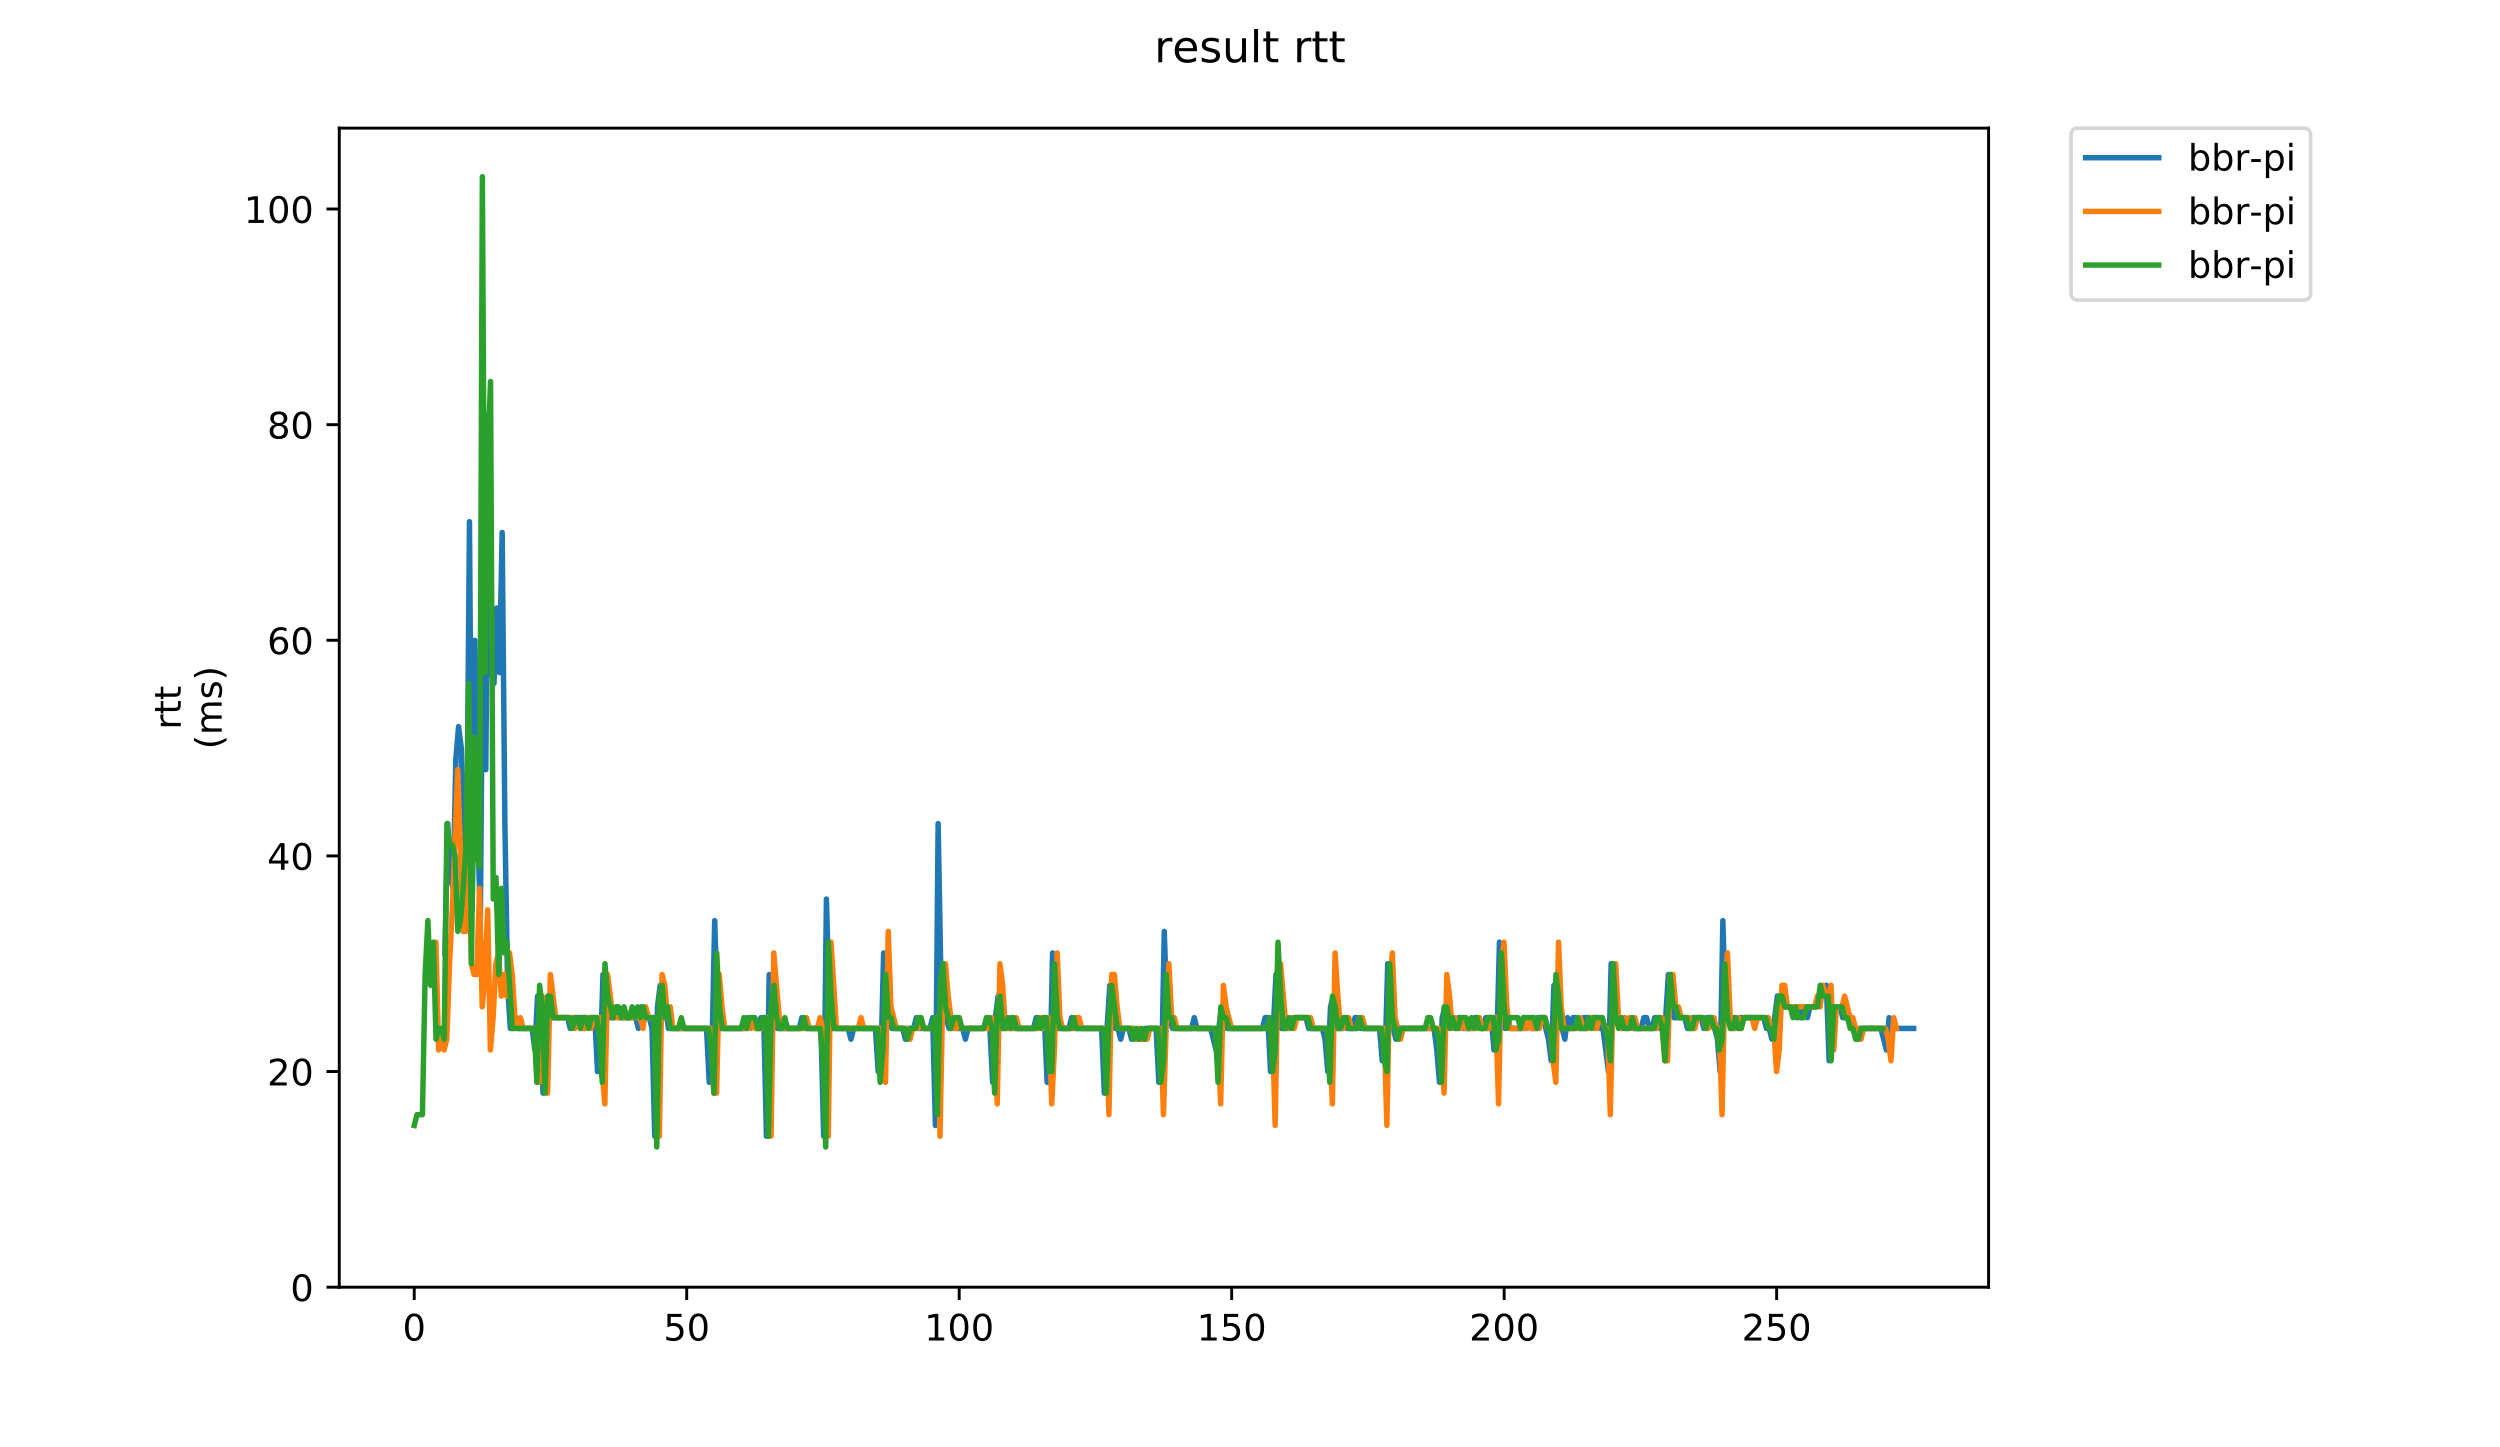 <?xml version="1.0" encoding="utf-8" standalone="no"?>
<!DOCTYPE svg PUBLIC "-//W3C//DTD SVG 1.1//EN"
  "http://www.w3.org/Graphics/SVG/1.1/DTD/svg11.dtd">
<!-- Created with matplotlib (https://matplotlib.org/) -->
<svg height="396pt" version="1.1" viewBox="0 0 684 396" width="684pt" xmlns="http://www.w3.org/2000/svg" xmlns:xlink="http://www.w3.org/1999/xlink">
 <defs>
  <style type="text/css">
*{stroke-linecap:butt;stroke-linejoin:round;}
  </style>
 </defs>
 <g id="figure_1">
  <g id="patch_1">
   <path d="M 0 396 
L 684 396 
L 684 0 
L 0 0 
z
" style="fill:#ffffff;"/>
  </g>
  <g id="axes_1">
   <g id="patch_2">
    <path d="M 92.824 352.174 
L 544.074 352.174 
L 544.074 35.062 
L 92.824 35.062 
z
" style="fill:#ffffff;"/>
   </g>
   <g id="matplotlib.axis_1">
    <g id="xtick_1">
     <g id="line2d_1">
      <defs>
       <path d="M 0 0 
L 0 3.5 
" id="m939760c22a" style="stroke:#000000;stroke-width:0.8;"/>
      </defs>
      <g>
       <use style="stroke:#000000;stroke-width:0.8;" x="113.335" xlink:href="#m939760c22a" y="352.174"/>
      </g>
     </g>
     <g id="text_1">
      <!-- 0 -->
      <defs>
       <path d="M 31.781 66.406 
Q 24.172 66.406 20.328 58.906 
Q 16.5 51.422 16.5 36.375 
Q 16.5 21.391 20.328 13.891 
Q 24.172 6.391 31.781 6.391 
Q 39.453 6.391 43.281 13.891 
Q 47.125 21.391 47.125 36.375 
Q 47.125 51.422 43.281 58.906 
Q 39.453 66.406 31.781 66.406 
z
M 31.781 74.219 
Q 44.047 74.219 50.516 64.516 
Q 56.984 54.828 56.984 36.375 
Q 56.984 17.969 50.516 8.266 
Q 44.047 -1.422 31.781 -1.422 
Q 19.531 -1.422 13.062 8.266 
Q 6.594 17.969 6.594 36.375 
Q 6.594 54.828 13.062 64.516 
Q 19.531 74.219 31.781 74.219 
z
" id="DejaVuSans-48"/>
      </defs>
      <g transform="translate(110.154 366.773)scale(0.1 -0.1)">
       <use xlink:href="#DejaVuSans-48"/>
      </g>
     </g>
    </g>
    <g id="xtick_2">
     <g id="line2d_2">
      <g>
       <use style="stroke:#000000;stroke-width:0.8;" x="187.886" xlink:href="#m939760c22a" y="352.174"/>
      </g>
     </g>
     <g id="text_2">
      <!-- 50 -->
      <defs>
       <path d="M 10.797 72.906 
L 49.516 72.906 
L 49.516 64.594 
L 19.828 64.594 
L 19.828 46.734 
Q 21.969 47.469 24.109 47.828 
Q 26.266 48.188 28.422 48.188 
Q 40.625 48.188 47.75 41.5 
Q 54.891 34.812 54.891 23.391 
Q 54.891 11.625 47.562 5.094 
Q 40.234 -1.422 26.906 -1.422 
Q 22.312 -1.422 17.547 -0.641 
Q 12.797 0.141 7.719 1.703 
L 7.719 11.625 
Q 12.109 9.234 16.797 8.062 
Q 21.484 6.891 26.703 6.891 
Q 35.156 6.891 40.078 11.328 
Q 45.016 15.766 45.016 23.391 
Q 45.016 31 40.078 35.438 
Q 35.156 39.891 26.703 39.891 
Q 22.75 39.891 18.812 39.016 
Q 14.891 38.141 10.797 36.281 
z
" id="DejaVuSans-53"/>
      </defs>
      <g transform="translate(181.523 366.773)scale(0.1 -0.1)">
       <use xlink:href="#DejaVuSans-53"/>
       <use x="63.623" xlink:href="#DejaVuSans-48"/>
      </g>
     </g>
    </g>
    <g id="xtick_3">
     <g id="line2d_3">
      <g>
       <use style="stroke:#000000;stroke-width:0.8;" x="262.436" xlink:href="#m939760c22a" y="352.174"/>
      </g>
     </g>
     <g id="text_3">
      <!-- 100 -->
      <defs>
       <path d="M 12.406 8.297 
L 28.516 8.297 
L 28.516 63.922 
L 10.984 60.406 
L 10.984 69.391 
L 28.422 72.906 
L 38.281 72.906 
L 38.281 8.297 
L 54.391 8.297 
L 54.391 0 
L 12.406 0 
z
" id="DejaVuSans-49"/>
      </defs>
      <g transform="translate(252.892 366.773)scale(0.1 -0.1)">
       <use xlink:href="#DejaVuSans-49"/>
       <use x="63.623" xlink:href="#DejaVuSans-48"/>
       <use x="127.246" xlink:href="#DejaVuSans-48"/>
      </g>
     </g>
    </g>
    <g id="xtick_4">
     <g id="line2d_4">
      <g>
       <use style="stroke:#000000;stroke-width:0.8;" x="336.987" xlink:href="#m939760c22a" y="352.174"/>
      </g>
     </g>
     <g id="text_4">
      <!-- 150 -->
      <g transform="translate(327.443 366.773)scale(0.1 -0.1)">
       <use xlink:href="#DejaVuSans-49"/>
       <use x="63.623" xlink:href="#DejaVuSans-53"/>
       <use x="127.246" xlink:href="#DejaVuSans-48"/>
      </g>
     </g>
    </g>
    <g id="xtick_5">
     <g id="line2d_5">
      <g>
       <use style="stroke:#000000;stroke-width:0.8;" x="411.537" xlink:href="#m939760c22a" y="352.174"/>
      </g>
     </g>
     <g id="text_5">
      <!-- 200 -->
      <defs>
       <path d="M 19.188 8.297 
L 53.609 8.297 
L 53.609 0 
L 7.328 0 
L 7.328 8.297 
Q 12.938 14.109 22.625 23.891 
Q 32.328 33.688 34.812 36.531 
Q 39.547 41.844 41.422 45.531 
Q 43.312 49.219 43.312 52.781 
Q 43.312 58.594 39.234 62.25 
Q 35.156 65.922 28.609 65.922 
Q 23.969 65.922 18.812 64.312 
Q 13.672 62.703 7.812 59.422 
L 7.812 69.391 
Q 13.766 71.781 18.938 73 
Q 24.125 74.219 28.422 74.219 
Q 39.75 74.219 46.484 68.547 
Q 53.219 62.891 53.219 53.422 
Q 53.219 48.922 51.531 44.891 
Q 49.859 40.875 45.406 35.406 
Q 44.188 33.984 37.641 27.219 
Q 31.109 20.453 19.188 8.297 
z
" id="DejaVuSans-50"/>
      </defs>
      <g transform="translate(401.993 366.773)scale(0.1 -0.1)">
       <use xlink:href="#DejaVuSans-50"/>
       <use x="63.623" xlink:href="#DejaVuSans-48"/>
       <use x="127.246" xlink:href="#DejaVuSans-48"/>
      </g>
     </g>
    </g>
    <g id="xtick_6">
     <g id="line2d_6">
      <g>
       <use style="stroke:#000000;stroke-width:0.8;" x="486.088" xlink:href="#m939760c22a" y="352.174"/>
      </g>
     </g>
     <g id="text_6">
      <!-- 250 -->
      <g transform="translate(476.544 366.773)scale(0.1 -0.1)">
       <use xlink:href="#DejaVuSans-50"/>
       <use x="63.623" xlink:href="#DejaVuSans-53"/>
       <use x="127.246" xlink:href="#DejaVuSans-48"/>
      </g>
     </g>
    </g>
   </g>
   <g id="matplotlib.axis_2">
    <g id="ytick_1">
     <g id="line2d_7">
      <defs>
       <path d="M 0 0 
L -3.5 0 
" id="mdafff3612d" style="stroke:#000000;stroke-width:0.8;"/>
      </defs>
      <g>
       <use style="stroke:#000000;stroke-width:0.8;" x="92.824" xlink:href="#mdafff3612d" y="352.174"/>
      </g>
     </g>
     <g id="text_7">
      <!-- 0 -->
      <g transform="translate(79.461 355.973)scale(0.1 -0.1)">
       <use xlink:href="#DejaVuSans-48"/>
      </g>
     </g>
    </g>
    <g id="ytick_2">
     <g id="line2d_8">
      <g>
       <use style="stroke:#000000;stroke-width:0.8;" x="92.824" xlink:href="#mdafff3612d" y="293.177"/>
      </g>
     </g>
     <g id="text_8">
      <!-- 20 -->
      <g transform="translate(73.099 296.976)scale(0.1 -0.1)">
       <use xlink:href="#DejaVuSans-50"/>
       <use x="63.623" xlink:href="#DejaVuSans-48"/>
      </g>
     </g>
    </g>
    <g id="ytick_3">
     <g id="line2d_9">
      <g>
       <use style="stroke:#000000;stroke-width:0.8;" x="92.824" xlink:href="#mdafff3612d" y="234.179"/>
      </g>
     </g>
     <g id="text_9">
      <!-- 40 -->
      <defs>
       <path d="M 37.797 64.312 
L 12.891 25.391 
L 37.797 25.391 
z
M 35.203 72.906 
L 47.609 72.906 
L 47.609 25.391 
L 58.016 25.391 
L 58.016 17.188 
L 47.609 17.188 
L 47.609 0 
L 37.797 0 
L 37.797 17.188 
L 4.891 17.188 
L 4.891 26.703 
z
" id="DejaVuSans-52"/>
      </defs>
      <g transform="translate(73.099 237.978)scale(0.1 -0.1)">
       <use xlink:href="#DejaVuSans-52"/>
       <use x="63.623" xlink:href="#DejaVuSans-48"/>
      </g>
     </g>
    </g>
    <g id="ytick_4">
     <g id="line2d_10">
      <g>
       <use style="stroke:#000000;stroke-width:0.8;" x="92.824" xlink:href="#mdafff3612d" y="175.182"/>
      </g>
     </g>
     <g id="text_10">
      <!-- 60 -->
      <defs>
       <path d="M 33.016 40.375 
Q 26.375 40.375 22.484 35.828 
Q 18.609 31.297 18.609 23.391 
Q 18.609 15.531 22.484 10.953 
Q 26.375 6.391 33.016 6.391 
Q 39.656 6.391 43.531 10.953 
Q 47.406 15.531 47.406 23.391 
Q 47.406 31.297 43.531 35.828 
Q 39.656 40.375 33.016 40.375 
z
M 52.594 71.297 
L 52.594 62.312 
Q 48.875 64.062 45.094 64.984 
Q 41.312 65.922 37.594 65.922 
Q 27.828 65.922 22.672 59.328 
Q 17.531 52.734 16.797 39.406 
Q 19.672 43.656 24.016 45.922 
Q 28.375 48.188 33.594 48.188 
Q 44.578 48.188 50.953 41.516 
Q 57.328 34.859 57.328 23.391 
Q 57.328 12.156 50.688 5.359 
Q 44.047 -1.422 33.016 -1.422 
Q 20.359 -1.422 13.672 8.266 
Q 6.984 17.969 6.984 36.375 
Q 6.984 53.656 15.188 63.938 
Q 23.391 74.219 37.203 74.219 
Q 40.922 74.219 44.703 73.484 
Q 48.484 72.75 52.594 71.297 
z
" id="DejaVuSans-54"/>
      </defs>
      <g transform="translate(73.099 178.981)scale(0.1 -0.1)">
       <use xlink:href="#DejaVuSans-54"/>
       <use x="63.623" xlink:href="#DejaVuSans-48"/>
      </g>
     </g>
    </g>
    <g id="ytick_5">
     <g id="line2d_11">
      <g>
       <use style="stroke:#000000;stroke-width:0.8;" x="92.824" xlink:href="#mdafff3612d" y="116.184"/>
      </g>
     </g>
     <g id="text_11">
      <!-- 80 -->
      <defs>
       <path d="M 31.781 34.625 
Q 24.75 34.625 20.719 30.859 
Q 16.703 27.094 16.703 20.516 
Q 16.703 13.922 20.719 10.156 
Q 24.75 6.391 31.781 6.391 
Q 38.812 6.391 42.859 10.172 
Q 46.922 13.969 46.922 20.516 
Q 46.922 27.094 42.891 30.859 
Q 38.875 34.625 31.781 34.625 
z
M 21.922 38.812 
Q 15.578 40.375 12.031 44.719 
Q 8.5 49.078 8.5 55.328 
Q 8.5 64.062 14.719 69.141 
Q 20.953 74.219 31.781 74.219 
Q 42.672 74.219 48.875 69.141 
Q 55.078 64.062 55.078 55.328 
Q 55.078 49.078 51.531 44.719 
Q 48 40.375 41.703 38.812 
Q 48.828 37.156 52.797 32.312 
Q 56.781 27.484 56.781 20.516 
Q 56.781 9.906 50.312 4.234 
Q 43.844 -1.422 31.781 -1.422 
Q 19.734 -1.422 13.25 4.234 
Q 6.781 9.906 6.781 20.516 
Q 6.781 27.484 10.781 32.312 
Q 14.797 37.156 21.922 38.812 
z
M 18.312 54.391 
Q 18.312 48.734 21.844 45.562 
Q 25.391 42.391 31.781 42.391 
Q 38.141 42.391 41.719 45.562 
Q 45.312 48.734 45.312 54.391 
Q 45.312 60.062 41.719 63.234 
Q 38.141 66.406 31.781 66.406 
Q 25.391 66.406 21.844 63.234 
Q 18.312 60.062 18.312 54.391 
z
" id="DejaVuSans-56"/>
      </defs>
      <g transform="translate(73.099 119.983)scale(0.1 -0.1)">
       <use xlink:href="#DejaVuSans-56"/>
       <use x="63.623" xlink:href="#DejaVuSans-48"/>
      </g>
     </g>
    </g>
    <g id="ytick_6">
     <g id="line2d_12">
      <g>
       <use style="stroke:#000000;stroke-width:0.8;" x="92.824" xlink:href="#mdafff3612d" y="57.187"/>
      </g>
     </g>
     <g id="text_12">
      <!-- 100 -->
      <g transform="translate(66.736 60.986)scale(0.1 -0.1)">
       <use xlink:href="#DejaVuSans-49"/>
       <use x="63.623" xlink:href="#DejaVuSans-48"/>
       <use x="127.246" xlink:href="#DejaVuSans-48"/>
      </g>
     </g>
    </g>
    <g id="text_13">
     <!-- rtt -->
     <defs>
      <path d="M 41.109 46.297 
Q 39.594 47.172 37.812 47.578 
Q 36.031 48 33.891 48 
Q 26.266 48 22.188 43.047 
Q 18.109 38.094 18.109 28.812 
L 18.109 0 
L 9.078 0 
L 9.078 54.688 
L 18.109 54.688 
L 18.109 46.188 
Q 20.953 51.172 25.484 53.578 
Q 30.031 56 36.531 56 
Q 37.453 56 38.578 55.875 
Q 39.703 55.766 41.062 55.516 
z
" id="DejaVuSans-114"/>
      <path d="M 18.312 70.219 
L 18.312 54.688 
L 36.812 54.688 
L 36.812 47.703 
L 18.312 47.703 
L 18.312 18.016 
Q 18.312 11.328 20.141 9.422 
Q 21.969 7.516 27.594 7.516 
L 36.812 7.516 
L 36.812 0 
L 27.594 0 
Q 17.188 0 13.234 3.875 
Q 9.281 7.766 9.281 18.016 
L 9.281 47.703 
L 2.688 47.703 
L 2.688 54.688 
L 9.281 54.688 
L 9.281 70.219 
z
" id="DejaVuSans-116"/>
     </defs>
     <g transform="translate(49.459 199.594)rotate(-90)scale(0.1 -0.1)">
      <use xlink:href="#DejaVuSans-114"/>
      <use x="41.113" xlink:href="#DejaVuSans-116"/>
      <use x="80.322" xlink:href="#DejaVuSans-116"/>
     </g>
     <!-- (ms) -->
     <defs>
      <path d="M 31 75.875 
Q 24.469 64.656 21.281 53.656 
Q 18.109 42.672 18.109 31.391 
Q 18.109 20.125 21.312 9.062 
Q 24.516 -2 31 -13.188 
L 23.188 -13.188 
Q 15.875 -1.703 12.234 9.375 
Q 8.594 20.453 8.594 31.391 
Q 8.594 42.281 12.203 53.312 
Q 15.828 64.359 23.188 75.875 
z
" id="DejaVuSans-40"/>
      <path d="M 52 44.188 
Q 55.375 50.25 60.062 53.125 
Q 64.75 56 71.094 56 
Q 79.641 56 84.281 50.016 
Q 88.922 44.047 88.922 33.016 
L 88.922 0 
L 79.891 0 
L 79.891 32.719 
Q 79.891 40.578 77.094 44.375 
Q 74.312 48.188 68.609 48.188 
Q 61.625 48.188 57.562 43.547 
Q 53.516 38.922 53.516 30.906 
L 53.516 0 
L 44.484 0 
L 44.484 32.719 
Q 44.484 40.625 41.703 44.406 
Q 38.922 48.188 33.109 48.188 
Q 26.219 48.188 22.156 43.531 
Q 18.109 38.875 18.109 30.906 
L 18.109 0 
L 9.078 0 
L 9.078 54.688 
L 18.109 54.688 
L 18.109 46.188 
Q 21.188 51.219 25.484 53.609 
Q 29.781 56 35.688 56 
Q 41.656 56 45.828 52.969 
Q 50 49.953 52 44.188 
z
" id="DejaVuSans-109"/>
      <path d="M 44.281 53.078 
L 44.281 44.578 
Q 40.484 46.531 36.375 47.5 
Q 32.281 48.484 27.875 48.484 
Q 21.188 48.484 17.844 46.438 
Q 14.5 44.391 14.5 40.281 
Q 14.5 37.156 16.891 35.375 
Q 19.281 33.594 26.516 31.984 
L 29.594 31.297 
Q 39.156 29.25 43.188 25.516 
Q 47.219 21.781 47.219 15.094 
Q 47.219 7.469 41.188 3.016 
Q 35.156 -1.422 24.609 -1.422 
Q 20.219 -1.422 15.453 -0.562 
Q 10.688 0.297 5.422 2 
L 5.422 11.281 
Q 10.406 8.688 15.234 7.391 
Q 20.062 6.109 24.812 6.109 
Q 31.156 6.109 34.562 8.281 
Q 37.984 10.453 37.984 14.406 
Q 37.984 18.062 35.516 20.016 
Q 33.062 21.969 24.703 23.781 
L 21.578 24.516 
Q 13.234 26.266 9.516 29.906 
Q 5.812 33.547 5.812 39.891 
Q 5.812 47.609 11.281 51.797 
Q 16.75 56 26.812 56 
Q 31.781 56 36.172 55.266 
Q 40.578 54.547 44.281 53.078 
z
" id="DejaVuSans-115"/>
      <path d="M 8.016 75.875 
L 15.828 75.875 
Q 23.141 64.359 26.781 53.312 
Q 30.422 42.281 30.422 31.391 
Q 30.422 20.453 26.781 9.375 
Q 23.141 -1.703 15.828 -13.188 
L 8.016 -13.188 
Q 14.5 -2 17.703 9.062 
Q 20.906 20.125 20.906 31.391 
Q 20.906 42.672 17.703 53.656 
Q 14.5 64.656 8.016 75.875 
z
" id="DejaVuSans-41"/>
     </defs>
     <g transform="translate(60.657 204.995)rotate(-90)scale(0.1 -0.1)">
      <use xlink:href="#DejaVuSans-40"/>
      <use x="39.014" xlink:href="#DejaVuSans-109"/>
      <use x="136.426" xlink:href="#DejaVuSans-115"/>
      <use x="188.525" xlink:href="#DejaVuSans-41"/>
     </g>
    </g>
   </g>
   <g id="line2d_13">
    <path clip-path="url(#pe736287a5f)" d="M 121.736 260.728 
L 122.481 225.329 
L 123.227 240.079 
L 123.972 243.029 
L 124.718 207.63 
L 125.463 198.781 
L 126.209 204.68 
L 126.954 243.029 
L 127.7 234.179 
L 128.445 142.733 
L 129.191 248.929 
L 129.936 175.182 
L 130.682 225.329 
L 131.427 251.878 
L 132.173 157.482 
L 132.918 210.58 
L 133.664 113.234 
L 134.409 184.031 
L 135.155 186.981 
L 135.9 166.332 
L 136.646 184.031 
L 137.391 145.683 
L 138.137 225.329 
L 138.882 269.578 
L 139.628 281.377 
L 140.373 281.377 
L 141.119 278.427 
L 141.864 281.377 
L 145.592 281.377 
L 146.337 287.277 
L 147.083 272.528 
L 147.828 275.477 
L 148.574 299.076 
L 149.319 275.477 
L 150.065 272.528 
L 150.81 278.427 
L 155.283 278.427 
L 156.029 281.377 
L 156.774 278.427 
L 162.738 278.427 
L 163.484 293.177 
L 164.229 290.227 
L 164.975 266.628 
L 166.466 278.427 
L 167.957 278.427 
L 168.702 275.477 
L 169.448 278.427 
L 173.921 278.427 
L 174.666 281.377 
L 175.412 275.477 
L 176.157 278.427 
L 177.648 278.427 
L 178.394 281.377 
L 179.139 310.876 
L 179.885 275.477 
L 180.63 269.578 
L 181.376 278.427 
L 182.121 275.477 
L 182.867 281.377 
L 193.304 281.377 
L 194.05 296.127 
L 194.795 287.277 
L 195.541 251.878 
L 196.286 275.477 
L 197.032 281.377 
L 203.741 281.377 
L 204.487 278.427 
L 205.232 281.377 
L 205.978 278.427 
L 206.723 281.377 
L 207.469 281.377 
L 208.214 278.427 
L 208.96 278.427 
L 209.705 310.876 
L 210.451 266.628 
L 211.196 269.578 
L 211.942 278.427 
L 212.687 281.377 
L 218.651 281.377 
L 219.397 278.427 
L 220.142 281.377 
L 224.615 281.377 
L 225.361 310.876 
L 226.106 245.979 
L 226.852 272.528 
L 227.597 281.377 
L 232.07 281.377 
L 232.816 284.327 
L 233.561 281.377 
L 239.525 281.377 
L 240.271 293.177 
L 241.016 290.227 
L 241.762 260.728 
L 242.507 278.427 
L 243.253 278.427 
L 243.998 281.377 
L 246.98 281.377 
L 247.726 284.327 
L 248.471 281.377 
L 249.962 281.377 
L 250.708 278.427 
L 251.453 281.377 
L 254.435 281.377 
L 255.181 278.427 
L 255.926 307.926 
L 256.672 225.329 
L 257.417 266.628 
L 258.908 278.427 
L 259.654 281.377 
L 260.399 281.377 
L 261.145 278.427 
L 261.89 281.377 
L 263.381 281.377 
L 264.127 284.327 
L 264.872 281.377 
L 269.346 281.377 
L 270.091 278.427 
L 270.837 281.377 
L 271.582 296.127 
L 272.328 278.427 
L 273.073 272.528 
L 273.819 281.377 
L 274.564 281.377 
L 275.31 278.427 
L 276.055 281.377 
L 276.801 278.427 
L 277.546 281.377 
L 282.765 281.377 
L 283.51 278.427 
L 284.256 281.377 
L 285.001 278.427 
L 285.747 278.427 
L 286.492 296.127 
L 287.238 296.127 
L 287.983 260.728 
L 288.729 278.427 
L 289.474 281.377 
L 292.456 281.377 
L 293.202 278.427 
L 293.947 281.377 
L 301.402 281.377 
L 302.148 299.076 
L 302.893 281.377 
L 303.639 269.578 
L 305.13 281.377 
L 305.875 281.377 
L 306.621 284.327 
L 307.366 281.377 
L 308.857 281.377 
L 309.603 284.327 
L 310.348 281.377 
L 311.094 284.327 
L 312.585 284.327 
L 313.33 281.377 
L 316.312 281.377 
L 317.058 296.127 
L 317.803 293.177 
L 318.549 254.828 
L 319.294 278.427 
L 320.04 278.427 
L 320.785 281.377 
L 326.004 281.377 
L 326.749 278.427 
L 327.495 281.377 
L 331.222 281.377 
L 332.713 287.277 
L 334.204 275.477 
L 335.695 281.377 
L 345.387 281.377 
L 346.132 278.427 
L 346.878 278.427 
L 347.623 293.177 
L 348.369 281.377 
L 349.114 266.628 
L 349.86 272.528 
L 350.605 281.377 
L 351.351 281.377 
L 352.097 278.427 
L 352.842 281.377 
L 353.588 278.427 
L 357.315 278.427 
L 358.061 281.377 
L 361.788 281.377 
L 362.534 284.327 
L 363.279 293.177 
L 364.025 275.477 
L 364.77 272.528 
L 365.516 281.377 
L 367.007 281.377 
L 367.752 278.427 
L 368.498 281.377 
L 369.989 281.377 
L 370.734 278.427 
L 371.48 278.427 
L 372.225 281.377 
L 377.444 281.377 
L 378.189 290.227 
L 378.935 290.227 
L 379.68 263.678 
L 380.426 278.427 
L 381.917 284.327 
L 382.662 281.377 
L 392.354 281.377 
L 393.099 287.277 
L 393.845 296.127 
L 394.59 278.427 
L 395.336 275.477 
L 396.081 278.427 
L 397.572 278.427 
L 398.318 281.377 
L 399.063 278.427 
L 399.809 278.427 
L 400.554 281.377 
L 402.791 281.377 
L 403.536 278.427 
L 404.282 278.427 
L 405.027 281.377 
L 405.773 281.377 
L 406.518 278.427 
L 408.009 278.427 
L 408.755 287.277 
L 409.5 287.277 
L 410.246 257.778 
L 410.991 275.477 
L 411.737 281.377 
L 412.482 278.427 
L 413.228 281.377 
L 416.21 281.377 
L 416.955 278.427 
L 417.701 281.377 
L 418.446 278.427 
L 419.192 281.377 
L 419.937 281.377 
L 420.683 278.427 
L 422.174 278.427 
L 423.665 284.327 
L 424.41 290.227 
L 425.156 269.578 
L 425.901 272.528 
L 426.647 281.377 
L 427.392 281.377 
L 428.138 284.327 
L 428.883 278.427 
L 429.629 281.377 
L 430.374 278.427 
L 431.12 278.427 
L 431.865 281.377 
L 432.611 281.377 
L 433.356 278.427 
L 437.084 278.427 
L 437.83 281.377 
L 438.575 281.377 
L 440.066 293.177 
L 440.812 263.678 
L 441.557 278.427 
L 443.048 278.427 
L 443.794 281.377 
L 444.539 278.427 
L 445.285 281.377 
L 446.03 278.427 
L 446.776 281.377 
L 449.012 281.377 
L 449.758 278.427 
L 450.503 278.427 
L 451.249 281.377 
L 451.994 281.377 
L 452.74 278.427 
L 453.485 278.427 
L 454.231 281.377 
L 454.976 281.377 
L 455.722 278.427 
L 456.467 266.628 
L 457.213 275.477 
L 457.958 278.427 
L 460.94 278.427 
L 461.686 281.377 
L 462.431 281.377 
L 463.177 278.427 
L 465.413 278.427 
L 466.159 281.377 
L 466.904 278.427 
L 468.395 278.427 
L 469.886 284.327 
L 470.632 293.177 
L 471.377 251.878 
L 472.123 278.427 
L 472.868 278.427 
L 473.614 281.377 
L 474.359 278.427 
L 475.105 281.377 
L 475.85 278.427 
L 482.56 278.427 
L 483.305 281.377 
L 484.051 281.377 
L 484.796 284.327 
L 486.287 272.528 
L 487.033 272.528 
L 487.778 275.477 
L 490.76 275.477 
L 491.506 278.427 
L 492.251 275.477 
L 492.997 278.427 
L 493.742 275.477 
L 494.488 278.427 
L 495.233 275.477 
L 496.724 275.477 
L 497.47 272.528 
L 498.961 272.528 
L 499.706 269.578 
L 500.452 290.227 
L 501.197 275.477 
L 503.434 275.477 
L 504.179 278.427 
L 505.67 278.427 
L 506.416 281.377 
L 507.161 281.377 
L 507.907 284.327 
L 508.652 281.377 
L 514.616 281.377 
L 516.107 287.277 
L 516.853 278.427 
L 517.599 281.377 
L 523.563 281.377 
L 523.563 281.377 
" style="fill:none;stroke:#1f77b4;stroke-linecap:square;stroke-width:1.5;"/>
   </g>
   <g id="line2d_14">
    <path clip-path="url(#pe736287a5f)" d="M 117.028 263.678 
L 117.774 260.728 
L 118.52 266.628 
L 119.265 257.778 
L 120.011 287.277 
L 120.756 284.327 
L 121.502 287.277 
L 122.247 284.327 
L 122.993 263.678 
L 123.738 248.929 
L 125.229 210.58 
L 126.72 254.828 
L 127.466 254.828 
L 128.211 228.279 
L 128.957 263.678 
L 129.702 266.628 
L 130.448 266.628 
L 131.193 243.029 
L 131.939 275.477 
L 132.684 266.628 
L 133.43 248.929 
L 134.175 287.277 
L 134.921 278.427 
L 135.666 263.678 
L 136.412 260.728 
L 137.157 272.528 
L 137.903 266.628 
L 138.648 272.528 
L 139.394 260.728 
L 140.139 266.628 
L 140.885 278.427 
L 141.63 281.377 
L 142.376 278.427 
L 143.121 281.377 
L 146.849 281.377 
L 147.594 296.127 
L 148.34 272.528 
L 149.085 275.477 
L 149.831 299.076 
L 150.576 266.628 
L 152.067 278.427 
L 156.54 278.427 
L 157.286 281.377 
L 158.031 278.427 
L 158.777 281.377 
L 160.268 281.377 
L 161.013 278.427 
L 161.759 281.377 
L 162.504 278.427 
L 163.995 278.427 
L 164.741 293.177 
L 165.486 302.026 
L 166.232 266.628 
L 167.723 278.427 
L 175.178 278.427 
L 175.923 281.377 
L 176.669 275.477 
L 177.414 278.427 
L 178.905 278.427 
L 179.651 281.377 
L 180.396 310.876 
L 181.142 266.628 
L 181.887 269.578 
L 182.633 278.427 
L 183.378 275.477 
L 184.124 281.377 
L 194.561 281.377 
L 195.306 299.076 
L 196.052 299.076 
L 196.797 266.628 
L 197.543 275.477 
L 198.288 281.377 
L 204.998 281.377 
L 205.744 278.427 
L 206.489 281.377 
L 208.726 281.377 
L 209.471 278.427 
L 210.217 278.427 
L 210.962 310.876 
L 211.708 260.728 
L 213.199 278.427 
L 213.944 281.377 
L 219.908 281.377 
L 220.654 278.427 
L 221.399 281.377 
L 223.636 281.377 
L 224.381 278.427 
L 225.872 284.327 
L 226.618 310.876 
L 227.363 257.778 
L 228.854 281.377 
L 234.818 281.377 
L 235.564 278.427 
L 236.309 281.377 
L 240.782 281.377 
L 241.528 284.327 
L 242.273 296.127 
L 243.019 254.828 
L 243.764 275.477 
L 245.255 281.377 
L 248.237 281.377 
L 248.983 284.327 
L 249.728 281.377 
L 251.219 281.377 
L 251.965 278.427 
L 252.71 281.377 
L 255.692 281.377 
L 256.438 278.427 
L 257.183 310.876 
L 257.929 272.528 
L 258.674 263.678 
L 259.42 272.528 
L 260.165 278.427 
L 260.911 281.377 
L 261.656 281.377 
L 262.402 278.427 
L 263.147 281.377 
L 270.602 281.377 
L 271.348 278.427 
L 272.093 281.377 
L 272.839 302.026 
L 273.584 263.678 
L 274.33 269.578 
L 275.075 281.377 
L 277.312 281.377 
L 278.057 278.427 
L 278.803 281.377 
L 284.022 281.377 
L 284.767 278.427 
L 285.513 281.377 
L 286.258 281.377 
L 287.004 278.427 
L 287.749 302.026 
L 288.495 287.277 
L 289.24 260.728 
L 289.986 278.427 
L 290.731 281.377 
L 293.713 281.377 
L 294.459 278.427 
L 295.204 278.427 
L 295.95 281.377 
L 302.659 281.377 
L 303.405 304.976 
L 304.15 266.628 
L 304.896 266.628 
L 305.641 275.477 
L 306.387 281.377 
L 310.114 281.377 
L 310.86 284.327 
L 311.605 281.377 
L 312.351 284.327 
L 313.842 284.327 
L 314.587 281.377 
L 317.569 281.377 
L 318.315 304.976 
L 319.06 281.377 
L 319.806 263.678 
L 320.551 278.427 
L 321.297 278.427 
L 322.042 281.377 
L 332.479 281.377 
L 333.225 284.327 
L 333.97 302.026 
L 334.716 269.578 
L 335.461 275.477 
L 336.952 281.377 
L 348.135 281.377 
L 348.88 307.926 
L 349.626 266.628 
L 350.371 263.678 
L 351.862 281.377 
L 352.608 281.377 
L 353.353 278.427 
L 354.099 281.377 
L 354.844 278.427 
L 358.572 278.427 
L 359.317 281.377 
L 363.045 281.377 
L 363.79 284.327 
L 364.536 302.026 
L 365.281 260.728 
L 366.027 272.528 
L 366.773 281.377 
L 367.518 281.377 
L 368.264 278.427 
L 369.009 278.427 
L 369.755 281.377 
L 371.246 281.377 
L 371.991 278.427 
L 372.737 278.427 
L 373.482 281.377 
L 378.701 281.377 
L 379.446 307.926 
L 380.192 269.578 
L 380.937 260.728 
L 381.683 278.427 
L 383.174 284.327 
L 383.919 281.377 
L 393.611 281.377 
L 394.356 287.277 
L 395.102 299.076 
L 395.847 266.628 
L 396.593 272.528 
L 397.338 281.377 
L 398.084 278.427 
L 398.829 281.377 
L 399.575 281.377 
L 400.32 278.427 
L 401.066 281.377 
L 404.048 281.377 
L 404.793 278.427 
L 405.539 281.377 
L 407.775 281.377 
L 408.521 278.427 
L 409.266 278.427 
L 410.012 302.026 
L 410.757 263.678 
L 411.503 257.778 
L 412.248 275.477 
L 412.994 281.377 
L 417.467 281.377 
L 418.212 278.427 
L 418.958 281.377 
L 421.194 281.377 
L 421.94 278.427 
L 422.685 278.427 
L 423.431 281.377 
L 424.176 281.377 
L 424.922 290.227 
L 425.667 296.127 
L 426.413 257.778 
L 427.158 275.477 
L 427.904 281.377 
L 431.631 281.377 
L 432.377 278.427 
L 433.122 281.377 
L 434.613 281.377 
L 435.359 278.427 
L 436.104 281.377 
L 436.85 281.377 
L 437.595 278.427 
L 438.341 278.427 
L 439.086 281.377 
L 439.832 281.377 
L 440.577 304.976 
L 441.323 272.528 
L 442.068 263.678 
L 442.814 278.427 
L 443.559 281.377 
L 444.305 278.427 
L 445.05 281.377 
L 445.796 278.427 
L 446.541 281.377 
L 447.287 278.427 
L 448.032 281.377 
L 453.251 281.377 
L 453.997 278.427 
L 454.742 278.427 
L 455.488 290.227 
L 456.233 290.227 
L 456.979 266.628 
L 457.724 266.628 
L 458.47 275.477 
L 459.215 275.477 
L 459.961 278.427 
L 462.197 278.427 
L 462.943 281.377 
L 463.688 281.377 
L 464.434 278.427 
L 465.925 278.427 
L 466.67 281.377 
L 467.416 281.377 
L 468.161 278.427 
L 468.907 278.427 
L 469.652 281.377 
L 470.398 281.377 
L 471.143 304.976 
L 471.889 269.578 
L 472.634 260.728 
L 473.38 278.427 
L 474.125 281.377 
L 474.871 281.377 
L 475.616 278.427 
L 476.362 281.377 
L 477.107 278.427 
L 479.344 278.427 
L 480.089 281.377 
L 480.835 278.427 
L 483.817 278.427 
L 484.562 281.377 
L 485.308 281.377 
L 486.053 293.177 
L 486.799 287.277 
L 487.544 269.578 
L 488.29 269.578 
L 489.035 275.477 
L 496.49 275.477 
L 497.236 272.528 
L 497.981 275.477 
L 498.727 269.578 
L 499.472 272.528 
L 500.218 272.528 
L 500.963 269.578 
L 501.709 287.277 
L 502.454 275.477 
L 503.945 275.477 
L 504.691 272.528 
L 506.182 278.427 
L 506.927 278.427 
L 507.673 281.377 
L 508.418 281.377 
L 509.164 284.327 
L 509.909 281.377 
L 515.873 281.377 
L 516.619 284.327 
L 517.364 290.227 
L 518.11 278.427 
L 518.855 281.377 
L 518.855 281.377 
" style="fill:none;stroke:#ff7f0e;stroke-linecap:square;stroke-width:1.5;"/>
   </g>
   <g id="line2d_15">
    <path clip-path="url(#pe736287a5f)" d="M 113.335 307.926 
L 114.081 304.976 
L 115.572 304.976 
L 116.317 266.628 
L 117.063 251.878 
L 117.808 269.578 
L 118.554 257.778 
L 119.299 284.327 
L 120.045 281.377 
L 120.79 281.377 
L 121.536 284.327 
L 122.281 225.329 
L 123.027 231.229 
L 123.772 231.229 
L 124.518 234.179 
L 125.263 254.828 
L 126.009 251.878 
L 126.754 243.029 
L 127.5 231.229 
L 128.245 186.981 
L 128.991 263.678 
L 129.736 201.73 
L 130.482 234.179 
L 131.227 237.129 
L 131.973 48.337 
L 132.718 184.031 
L 133.464 125.034 
L 134.209 104.385 
L 134.955 245.979 
L 135.7 240.079 
L 136.446 266.628 
L 137.191 243.029 
L 137.937 260.728 
L 138.682 257.778 
L 140.173 281.377 
L 146.137 281.377 
L 146.883 296.127 
L 147.628 269.578 
L 148.374 275.477 
L 149.119 299.076 
L 149.865 272.528 
L 150.61 272.528 
L 151.356 278.427 
L 155.829 278.427 
L 156.575 281.377 
L 157.32 278.427 
L 158.066 278.427 
L 158.811 281.377 
L 159.557 278.427 
L 160.302 278.427 
L 161.048 281.377 
L 161.793 278.427 
L 163.284 278.427 
L 164.03 284.327 
L 164.775 296.127 
L 165.521 263.678 
L 166.266 272.528 
L 167.757 278.427 
L 168.503 275.477 
L 169.248 275.477 
L 169.994 278.427 
L 170.739 275.477 
L 171.485 278.427 
L 172.23 278.427 
L 172.976 275.477 
L 173.721 278.427 
L 174.467 275.477 
L 175.212 278.427 
L 175.958 275.477 
L 176.703 278.427 
L 178.94 278.427 
L 179.685 313.826 
L 180.431 272.528 
L 181.176 269.578 
L 181.922 278.427 
L 182.667 275.477 
L 183.413 281.377 
L 185.649 281.377 
L 186.395 278.427 
L 187.14 281.377 
L 193.85 281.377 
L 194.595 287.277 
L 195.341 299.076 
L 196.086 260.728 
L 196.832 275.477 
L 197.577 281.377 
L 202.796 281.377 
L 203.541 278.427 
L 204.287 281.377 
L 205.032 278.427 
L 206.523 278.427 
L 207.269 281.377 
L 208.014 281.377 
L 208.76 278.427 
L 209.505 278.427 
L 210.251 310.876 
L 210.996 275.477 
L 211.742 269.578 
L 212.487 278.427 
L 213.233 281.377 
L 213.978 281.377 
L 214.724 278.427 
L 215.469 281.377 
L 219.197 281.377 
L 219.942 278.427 
L 220.688 281.377 
L 224.415 281.377 
L 225.161 290.227 
L 225.906 313.826 
L 226.652 257.778 
L 227.397 272.528 
L 228.143 281.377 
L 240.071 281.377 
L 240.817 296.127 
L 241.562 287.277 
L 242.308 266.628 
L 243.053 278.427 
L 243.799 278.427 
L 244.544 281.377 
L 247.526 281.377 
L 248.272 284.327 
L 249.017 281.377 
L 250.508 281.377 
L 251.254 278.427 
L 251.999 278.427 
L 252.745 281.377 
L 254.981 281.377 
L 255.727 278.427 
L 256.472 304.976 
L 257.218 269.578 
L 257.963 263.678 
L 258.709 275.477 
L 260.2 281.377 
L 260.945 278.427 
L 262.436 278.427 
L 263.182 281.377 
L 269.146 281.377 
L 269.891 278.427 
L 270.637 278.427 
L 271.382 281.377 
L 272.128 299.076 
L 272.873 275.477 
L 273.619 272.528 
L 274.364 281.377 
L 275.11 281.377 
L 275.855 278.427 
L 276.601 281.377 
L 277.346 278.427 
L 278.092 281.377 
L 283.31 281.377 
L 284.056 278.427 
L 284.801 281.377 
L 285.547 278.427 
L 286.292 278.427 
L 287.038 293.177 
L 287.783 293.177 
L 288.529 263.678 
L 289.274 278.427 
L 290.02 281.377 
L 293.002 281.377 
L 293.747 278.427 
L 294.493 281.377 
L 301.948 281.377 
L 302.693 299.076 
L 303.439 278.427 
L 304.184 269.578 
L 305.675 281.377 
L 309.403 281.377 
L 310.148 284.327 
L 310.894 281.377 
L 311.639 284.327 
L 312.385 281.377 
L 313.13 284.327 
L 313.876 281.377 
L 316.858 281.377 
L 317.604 296.127 
L 318.349 290.227 
L 319.095 266.628 
L 319.84 278.427 
L 320.586 278.427 
L 321.331 281.377 
L 332.514 281.377 
L 333.259 296.127 
L 334.005 275.477 
L 334.75 278.427 
L 335.496 278.427 
L 336.241 281.377 
L 346.678 281.377 
L 347.424 278.427 
L 348.169 293.177 
L 348.915 287.277 
L 349.66 257.778 
L 350.406 272.528 
L 351.151 281.377 
L 351.897 281.377 
L 352.642 278.427 
L 353.388 281.377 
L 354.133 278.427 
L 357.861 278.427 
L 358.606 281.377 
L 363.079 281.377 
L 363.825 296.127 
L 364.57 272.528 
L 365.316 275.477 
L 366.061 281.377 
L 366.807 281.377 
L 367.552 278.427 
L 368.298 278.427 
L 369.043 281.377 
L 371.28 281.377 
L 372.025 278.427 
L 372.771 281.377 
L 377.989 281.377 
L 378.735 290.227 
L 379.48 293.177 
L 380.226 263.678 
L 380.971 278.427 
L 382.462 284.327 
L 383.208 281.377 
L 389.917 281.377 
L 390.663 278.427 
L 391.408 278.427 
L 392.154 281.377 
L 392.899 281.377 
L 393.645 284.327 
L 394.39 296.127 
L 395.136 275.477 
L 395.881 275.477 
L 396.627 281.377 
L 397.372 278.427 
L 398.118 281.377 
L 398.863 281.377 
L 399.609 278.427 
L 401.1 278.427 
L 401.846 281.377 
L 402.591 278.427 
L 403.337 281.377 
L 404.082 278.427 
L 404.828 281.377 
L 406.319 281.377 
L 407.064 278.427 
L 408.555 278.427 
L 409.301 287.277 
L 410.046 284.327 
L 410.792 260.728 
L 411.537 275.477 
L 412.283 281.377 
L 413.028 278.427 
L 415.265 278.427 
L 416.01 281.377 
L 416.756 278.427 
L 419.738 278.427 
L 420.483 281.377 
L 421.229 278.427 
L 422.72 278.427 
L 423.465 281.377 
L 424.211 281.377 
L 424.956 290.227 
L 425.702 266.628 
L 426.447 272.528 
L 427.193 281.377 
L 430.92 281.377 
L 431.666 278.427 
L 432.411 281.377 
L 433.902 281.377 
L 434.648 278.427 
L 435.393 281.377 
L 436.139 278.427 
L 438.375 278.427 
L 439.866 284.327 
L 440.612 290.227 
L 441.357 263.678 
L 442.103 278.427 
L 442.848 281.377 
L 443.594 278.427 
L 444.339 281.377 
L 445.83 281.377 
L 446.576 278.427 
L 447.321 281.377 
L 452.54 281.377 
L 453.285 278.427 
L 454.031 278.427 
L 454.776 281.377 
L 455.522 290.227 
L 457.013 266.628 
L 457.758 275.477 
L 458.504 275.477 
L 459.249 278.427 
L 461.486 278.427 
L 462.231 281.377 
L 462.977 281.377 
L 463.722 278.427 
L 465.959 278.427 
L 466.704 281.377 
L 467.45 278.427 
L 468.195 278.427 
L 468.941 281.377 
L 469.686 281.377 
L 470.432 287.277 
L 471.177 284.327 
L 471.923 263.678 
L 472.668 278.427 
L 473.414 281.377 
L 474.159 281.377 
L 474.905 278.427 
L 475.65 281.377 
L 476.396 281.377 
L 477.141 278.427 
L 483.106 278.427 
L 483.851 281.377 
L 484.597 281.377 
L 485.342 284.327 
L 486.088 275.477 
L 486.833 272.528 
L 487.579 272.528 
L 488.324 275.477 
L 489.815 275.477 
L 490.561 278.427 
L 491.306 275.477 
L 492.052 278.427 
L 493.543 278.427 
L 494.288 275.477 
L 497.27 275.477 
L 498.016 269.578 
L 498.761 272.528 
L 500.252 272.528 
L 500.998 290.227 
L 501.743 275.477 
L 503.98 275.477 
L 504.725 278.427 
L 505.471 278.427 
L 506.216 281.377 
L 506.962 281.377 
L 507.707 284.327 
L 508.453 284.327 
L 509.198 281.377 
L 515.162 281.377 
L 515.162 281.377 
" style="fill:none;stroke:#2ca02c;stroke-linecap:square;stroke-width:1.5;"/>
   </g>
   <g id="patch_3">
    <path d="M 92.824 352.174 
L 92.824 35.062 
" style="fill:none;stroke:#000000;stroke-linecap:square;stroke-linejoin:miter;stroke-width:0.8;"/>
   </g>
   <g id="patch_4">
    <path d="M 544.074 352.174 
L 544.074 35.062 
" style="fill:none;stroke:#000000;stroke-linecap:square;stroke-linejoin:miter;stroke-width:0.8;"/>
   </g>
   <g id="patch_5">
    <path d="M 92.824 352.174 
L 544.074 352.174 
" style="fill:none;stroke:#000000;stroke-linecap:square;stroke-linejoin:miter;stroke-width:0.8;"/>
   </g>
   <g id="patch_6">
    <path d="M 92.824 35.062 
L 544.074 35.062 
" style="fill:none;stroke:#000000;stroke-linecap:square;stroke-linejoin:miter;stroke-width:0.8;"/>
   </g>
   <g id="legend_1">
    <g id="patch_7">
     <path d="M 568.636 82.097 
L 630.169 82.097 
Q 632.169 82.097 632.169 80.097 
L 632.169 37.062 
Q 632.169 35.062 630.169 35.062 
L 568.636 35.062 
Q 566.636 35.062 566.636 37.062 
L 566.636 80.097 
Q 566.636 82.097 568.636 82.097 
z
" style="fill:#ffffff;opacity:0.8;stroke:#cccccc;stroke-linejoin:miter;"/>
    </g>
    <g id="line2d_16">
     <path d="M 570.636 43.161 
L 590.636 43.161 
" style="fill:none;stroke:#1f77b4;stroke-linecap:square;stroke-width:1.5;"/>
    </g>
    <g id="line2d_17"/>
    <g id="text_14">
     <!-- bbr-pi -->
     <defs>
      <path d="M 48.688 27.297 
Q 48.688 37.203 44.609 42.844 
Q 40.531 48.484 33.406 48.484 
Q 26.266 48.484 22.188 42.844 
Q 18.109 37.203 18.109 27.297 
Q 18.109 17.391 22.188 11.75 
Q 26.266 6.109 33.406 6.109 
Q 40.531 6.109 44.609 11.75 
Q 48.688 17.391 48.688 27.297 
z
M 18.109 46.391 
Q 20.953 51.266 25.266 53.625 
Q 29.594 56 35.594 56 
Q 45.562 56 51.781 48.094 
Q 58.016 40.188 58.016 27.297 
Q 58.016 14.406 51.781 6.484 
Q 45.562 -1.422 35.594 -1.422 
Q 29.594 -1.422 25.266 0.953 
Q 20.953 3.328 18.109 8.203 
L 18.109 0 
L 9.078 0 
L 9.078 75.984 
L 18.109 75.984 
z
" id="DejaVuSans-98"/>
      <path d="M 4.891 31.391 
L 31.203 31.391 
L 31.203 23.391 
L 4.891 23.391 
z
" id="DejaVuSans-45"/>
      <path d="M 18.109 8.203 
L 18.109 -20.797 
L 9.078 -20.797 
L 9.078 54.688 
L 18.109 54.688 
L 18.109 46.391 
Q 20.953 51.266 25.266 53.625 
Q 29.594 56 35.594 56 
Q 45.562 56 51.781 48.094 
Q 58.016 40.188 58.016 27.297 
Q 58.016 14.406 51.781 6.484 
Q 45.562 -1.422 35.594 -1.422 
Q 29.594 -1.422 25.266 0.953 
Q 20.953 3.328 18.109 8.203 
z
M 48.688 27.297 
Q 48.688 37.203 44.609 42.844 
Q 40.531 48.484 33.406 48.484 
Q 26.266 48.484 22.188 42.844 
Q 18.109 37.203 18.109 27.297 
Q 18.109 17.391 22.188 11.75 
Q 26.266 6.109 33.406 6.109 
Q 40.531 6.109 44.609 11.75 
Q 48.688 17.391 48.688 27.297 
z
" id="DejaVuSans-112"/>
      <path d="M 9.422 54.688 
L 18.406 54.688 
L 18.406 0 
L 9.422 0 
z
M 9.422 75.984 
L 18.406 75.984 
L 18.406 64.594 
L 9.422 64.594 
z
" id="DejaVuSans-105"/>
     </defs>
     <g transform="translate(598.636 46.661)scale(0.1 -0.1)">
      <use xlink:href="#DejaVuSans-98"/>
      <use x="63.477" xlink:href="#DejaVuSans-98"/>
      <use x="126.953" xlink:href="#DejaVuSans-114"/>
      <use x="167.973" xlink:href="#DejaVuSans-45"/>
      <use x="204.057" xlink:href="#DejaVuSans-112"/>
      <use x="267.533" xlink:href="#DejaVuSans-105"/>
     </g>
    </g>
    <g id="line2d_18">
     <path d="M 570.636 57.839 
L 590.636 57.839 
" style="fill:none;stroke:#ff7f0e;stroke-linecap:square;stroke-width:1.5;"/>
    </g>
    <g id="line2d_19"/>
    <g id="text_15">
     <!-- bbr-pi -->
     <g transform="translate(598.636 61.339)scale(0.1 -0.1)">
      <use xlink:href="#DejaVuSans-98"/>
      <use x="63.477" xlink:href="#DejaVuSans-98"/>
      <use x="126.953" xlink:href="#DejaVuSans-114"/>
      <use x="167.973" xlink:href="#DejaVuSans-45"/>
      <use x="204.057" xlink:href="#DejaVuSans-112"/>
      <use x="267.533" xlink:href="#DejaVuSans-105"/>
     </g>
    </g>
    <g id="line2d_20">
     <path d="M 570.636 72.517 
L 590.636 72.517 
" style="fill:none;stroke:#2ca02c;stroke-linecap:square;stroke-width:1.5;"/>
    </g>
    <g id="line2d_21"/>
    <g id="text_16">
     <!-- bbr-pi -->
     <g transform="translate(598.636 76.017)scale(0.1 -0.1)">
      <use xlink:href="#DejaVuSans-98"/>
      <use x="63.477" xlink:href="#DejaVuSans-98"/>
      <use x="126.953" xlink:href="#DejaVuSans-114"/>
      <use x="167.973" xlink:href="#DejaVuSans-45"/>
      <use x="204.057" xlink:href="#DejaVuSans-112"/>
      <use x="267.533" xlink:href="#DejaVuSans-105"/>
     </g>
    </g>
   </g>
  </g>
  <g id="text_17">
   <!-- result rtt -->
   <defs>
    <path d="M 56.203 29.594 
L 56.203 25.203 
L 14.891 25.203 
Q 15.484 15.922 20.484 11.062 
Q 25.484 6.203 34.422 6.203 
Q 39.594 6.203 44.453 7.469 
Q 49.312 8.734 54.109 11.281 
L 54.109 2.781 
Q 49.266 0.734 44.188 -0.344 
Q 39.109 -1.422 33.891 -1.422 
Q 20.797 -1.422 13.156 6.188 
Q 5.516 13.812 5.516 26.812 
Q 5.516 40.234 12.766 48.109 
Q 20.016 56 32.328 56 
Q 43.359 56 49.781 48.891 
Q 56.203 41.797 56.203 29.594 
z
M 47.219 32.234 
Q 47.125 39.594 43.094 43.984 
Q 39.062 48.391 32.422 48.391 
Q 24.906 48.391 20.391 44.141 
Q 15.875 39.891 15.188 32.172 
z
" id="DejaVuSans-101"/>
    <path d="M 8.5 21.578 
L 8.5 54.688 
L 17.484 54.688 
L 17.484 21.922 
Q 17.484 14.156 20.5 10.266 
Q 23.531 6.391 29.594 6.391 
Q 36.859 6.391 41.078 11.031 
Q 45.312 15.672 45.312 23.688 
L 45.312 54.688 
L 54.297 54.688 
L 54.297 0 
L 45.312 0 
L 45.312 8.406 
Q 42.047 3.422 37.719 1 
Q 33.406 -1.422 27.688 -1.422 
Q 18.266 -1.422 13.375 4.438 
Q 8.5 10.297 8.5 21.578 
z
M 31.109 56 
z
" id="DejaVuSans-117"/>
    <path d="M 9.422 75.984 
L 18.406 75.984 
L 18.406 0 
L 9.422 0 
z
" id="DejaVuSans-108"/>
    <path id="DejaVuSans-32"/>
   </defs>
   <g transform="translate(315.818 17.038)scale(0.12 -0.12)">
    <use xlink:href="#DejaVuSans-114"/>
    <use x="41.082" xlink:href="#DejaVuSans-101"/>
    <use x="102.605" xlink:href="#DejaVuSans-115"/>
    <use x="154.705" xlink:href="#DejaVuSans-117"/>
    <use x="218.084" xlink:href="#DejaVuSans-108"/>
    <use x="245.867" xlink:href="#DejaVuSans-116"/>
    <use x="285.076" xlink:href="#DejaVuSans-32"/>
    <use x="316.863" xlink:href="#DejaVuSans-114"/>
    <use x="357.977" xlink:href="#DejaVuSans-116"/>
    <use x="397.186" xlink:href="#DejaVuSans-116"/>
   </g>
  </g>
 </g>
 <defs>
  <clipPath id="pe736287a5f">
   <rect height="317.112" width="451.25" x="92.824" y="35.062"/>
  </clipPath>
 </defs>
</svg>
